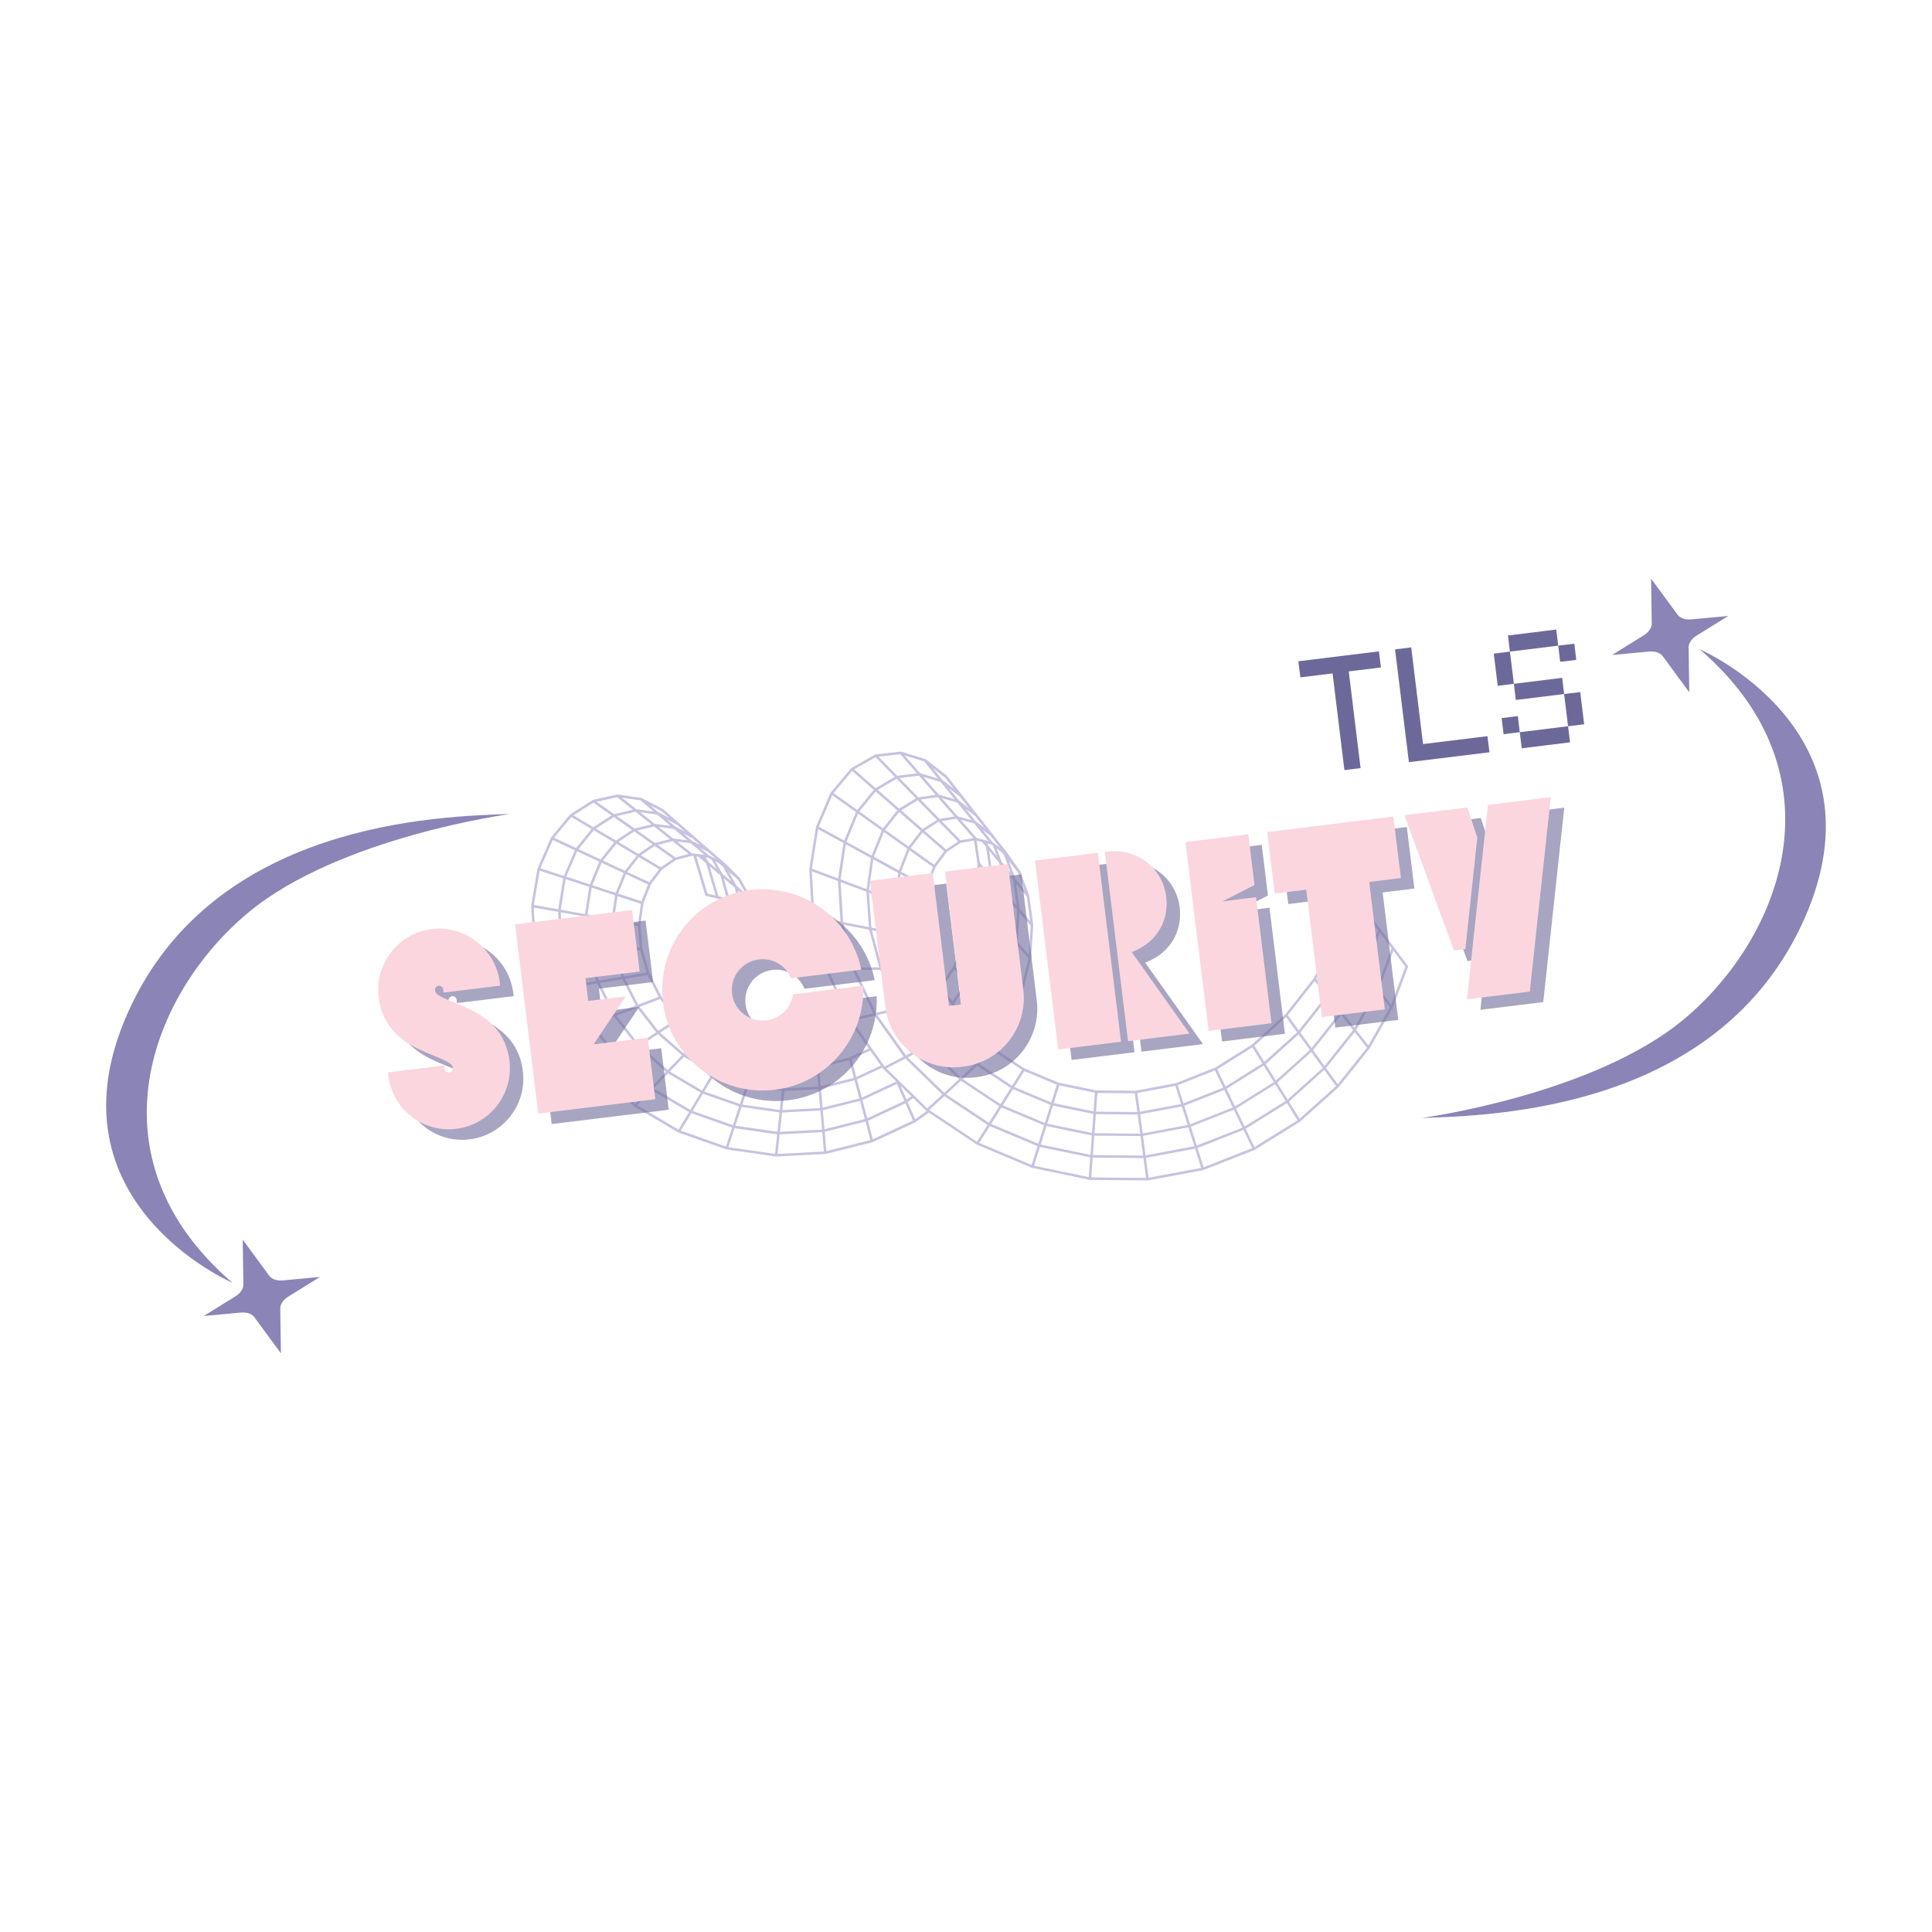 <svg xmlns="http://www.w3.org/2000/svg" xmlns:xlink="http://www.w3.org/1999/xlink" width="500" zoomAndPan="magnify" viewBox="0 0 375 375" height="500" preserveAspectRatio="xMidYMid meet" version="1.0"><defs><g/><clipPath id="0dab4776ad"><path d="M 103 145 L 274 145 L 274 230 L 103 230 Z M 103 145 " clip-rule="nonzero"/></clipPath><clipPath id="9b3fe6ecc1"><path d="M 100.016 155.004 L 266.766 134.523 L 277.551 222.363 L 110.805 242.844 Z M 100.016 155.004 " clip-rule="nonzero"/></clipPath><clipPath id="e3b140336c"><path d="M 100.016 155.004 L 266.766 134.523 L 277.551 222.363 L 110.805 242.844 Z M 100.016 155.004 " clip-rule="nonzero"/></clipPath><clipPath id="3771c92cac"><path d="M 275 112 L 355 112 L 355 217 L 275 217 Z M 275 112 " clip-rule="nonzero"/></clipPath><clipPath id="871644f124"><path d="M 263.914 119.246 L 362.176 107.18 L 374.883 210.652 L 276.621 222.719 Z M 263.914 119.246 " clip-rule="nonzero"/></clipPath><clipPath id="a2c1767a1f"><path d="M 263.914 119.246 L 362.176 107.18 L 374.883 210.652 L 276.621 222.719 Z M 263.914 119.246 " clip-rule="nonzero"/></clipPath><clipPath id="1cfb8a8e30"><path d="M 20 157 L 100 157 L 100 263 L 20 263 Z M 20 157 " clip-rule="nonzero"/></clipPath><clipPath id="98df6a845c"><path d="M 0 164.555 L 98.262 152.488 L 110.969 255.961 L 12.707 268.027 Z M 0 164.555 " clip-rule="nonzero"/></clipPath><clipPath id="3540541ccc"><path d="M 111.086 255.746 L 12.824 267.812 L 0.117 164.34 L 98.379 152.273 Z M 111.086 255.746 " clip-rule="nonzero"/></clipPath></defs><g clip-path="url(#0dab4776ad)"><g clip-path="url(#9b3fe6ecc1)"><g clip-path="url(#e3b140336c)"><path fill="#c8c2e0" d="M 273.246 187.445 L 270.602 183.914 C 270.59 183.879 270.566 183.848 270.535 183.824 L 262.82 173.504 C 262.805 173.484 262.789 173.473 262.773 173.453 C 262.75 173.438 262.727 173.426 262.699 173.414 C 262.578 173.367 262.434 173.434 262.387 173.562 L 259.344 181.992 L 254.984 189.883 L 249.473 196.891 L 243.008 202.746 L 235.84 207.238 L 228.23 210.246 L 220.457 211.711 L 212.801 211.648 L 205.523 210.156 C 205.523 210.156 205.516 210.152 205.516 210.152 C 205.508 210.152 205.5 210.152 205.5 210.148 L 198.82 207.363 L 192.945 203.484 L 192.883 203.422 L 195.262 199.902 C 195.273 199.895 195.285 199.887 195.297 199.875 C 195.359 199.82 195.391 199.75 195.391 199.672 L 198.387 192.945 C 198.387 192.945 198.395 192.945 198.395 192.938 C 198.465 192.883 198.484 192.789 198.469 192.711 L 200.121 186.086 C 200.16 186.027 200.18 185.941 200.156 185.867 L 200.551 179.625 C 200.555 179.605 200.559 179.578 200.555 179.555 L 199.812 174.023 C 199.832 173.953 199.82 173.863 199.766 173.801 L 199.758 173.797 L 198.117 169.328 C 198.117 169.273 198.105 169.215 198.07 169.164 L 197.91 168.961 L 195.625 165.684 L 189.672 158.078 C 189.668 158.074 189.66 158.066 189.656 158.062 L 186.77 154.379 C 186.758 154.332 186.73 154.285 186.688 154.258 L 186.656 154.234 L 183.801 150.586 C 183.789 150.566 183.773 150.555 183.758 150.543 L 179.727 147.414 L 179.715 147.402 C 179.664 147.352 179.602 147.32 179.539 147.312 L 174.922 145.895 C 174.891 145.887 174.855 145.883 174.824 145.887 L 169.973 146.422 C 169.93 146.426 169.906 146.438 169.879 146.453 L 165.262 149.074 C 165.238 149.09 165.211 149.105 165.195 149.129 L 161.246 153.824 C 161.227 153.84 161.215 153.863 161.207 153.883 L 158.387 160.473 C 158.383 160.488 158.379 160.508 158.375 160.527 L 157.074 168.719 C 157.074 168.73 157.07 168.746 157.07 168.766 C 157.07 168.766 157.074 168.773 157.074 168.773 L 157.602 178.113 C 157.605 178.129 157.605 178.148 157.609 178.164 L 160.16 188.094 L 160.16 188.109 C 160.164 188.121 160.164 188.137 160.172 188.148 L 164.793 198.086 C 164.793 198.094 164.801 198.094 164.801 198.102 C 164.812 198.121 164.82 198.133 164.836 198.152 L 168.625 203.504 L 164.98 205.215 C 164.961 205.215 164.949 205.219 164.926 205.219 C 164.895 205.23 164.867 205.242 164.844 205.258 L 158.758 206.801 C 158.742 206.797 158.723 206.801 158.707 206.801 C 158.68 206.805 158.66 206.809 158.633 206.816 L 152.551 207.145 C 152.527 207.133 152.504 207.129 152.484 207.125 C 152.457 207.121 152.422 207.125 152.398 207.137 L 146.523 206.301 C 146.512 206.293 146.504 206.289 146.488 206.281 C 146.469 206.273 146.438 206.27 146.418 206.27 L 140.93 204.348 C 140.922 204.344 140.922 204.344 140.914 204.336 C 140.891 204.328 140.879 204.32 140.855 204.309 L 135.938 201.434 L 131.734 197.746 L 128.41 193.484 L 126.051 188.871 L 124.688 184.141 L 124.32 179.539 L 124.906 175.297 L 126.34 171.652 L 128.496 168.805 L 131.195 166.922 L 134.242 166.117 L 134.605 166.152 L 136.879 173.723 C 136.902 173.809 136.973 173.879 137.059 173.895 L 139.168 174.398 C 139.18 174.402 139.195 174.406 139.211 174.406 L 145.762 175.973 C 145.797 175.973 145.824 175.977 145.852 175.973 C 145.855 175.973 145.855 175.973 145.863 175.973 C 145.871 175.973 145.879 175.969 145.879 175.969 C 146.012 175.945 146.098 175.82 146.074 175.684 L 145.855 174.449 C 145.844 174.422 145.84 174.395 145.824 174.371 L 143.648 170.477 C 143.641 170.457 143.625 170.438 143.609 170.418 L 140.816 167.629 C 140.801 167.613 140.777 167.594 140.754 167.582 L 140.758 167.598 L 137.746 164.965 C 137.73 164.953 137.711 164.941 137.695 164.93 L 134.785 162.383 C 134.762 162.344 134.73 162.309 134.684 162.285 L 134.664 162.273 L 131.754 159.719 C 131.746 159.707 131.738 159.695 131.723 159.688 L 128.742 157.074 C 128.73 157.062 128.707 157.051 128.691 157.039 L 124.539 154.891 C 124.496 154.871 124.445 154.855 124.398 154.859 L 119.949 154.234 C 119.902 154.211 119.855 154.203 119.801 154.215 L 115.141 155.25 C 115.113 155.254 115.09 155.262 115.062 155.281 L 110.699 158.039 C 110.68 158.051 110.66 158.066 110.645 158.09 L 106.965 162.543 C 106.953 162.559 106.941 162.574 106.93 162.598 C 106.926 162.609 106.914 162.625 106.918 162.645 L 104.355 168.516 C 104.336 168.539 104.32 168.562 104.316 168.598 C 104.309 168.633 104.305 168.66 104.301 168.695 L 103.102 175.812 C 103.094 175.848 103.098 175.883 103.105 175.906 L 103.562 183.867 C 103.562 183.867 103.562 183.871 103.562 183.871 C 103.566 183.895 103.566 183.906 103.57 183.926 C 103.57 183.934 103.57 183.941 103.57 183.941 L 105.836 192.328 C 105.84 192.336 105.84 192.336 105.848 192.34 C 105.855 192.359 105.867 192.387 105.875 192.406 L 109.953 200.621 C 109.961 200.641 109.977 200.656 109.996 200.676 L 115.801 208.254 C 115.809 208.266 115.816 208.277 115.832 208.289 L 123.133 214.777 C 123.141 214.789 123.156 214.801 123.172 214.805 L 131.656 219.805 C 131.668 219.82 131.684 219.824 131.699 219.828 L 140.957 223.086 C 140.98 223.09 140.992 223.09 141.008 223.094 L 150.613 224.484 C 150.625 224.48 150.648 224.484 150.66 224.484 L 160.199 223.984 C 160.207 223.984 160.215 223.984 160.219 223.984 C 160.234 223.98 160.242 223.98 160.254 223.98 L 169.328 221.711 C 169.348 221.707 169.363 221.707 169.375 221.699 L 177.637 217.855 C 177.652 217.844 177.664 217.836 177.676 217.828 L 180.289 215.957 L 189.527 222.113 C 189.543 222.133 189.559 222.145 189.582 222.164 C 189.609 222.18 189.645 222.188 189.684 222.199 L 200.254 226.648 C 200.277 226.66 200.293 226.672 200.32 226.68 C 200.34 226.684 200.355 226.691 200.375 226.688 L 211.504 229.008 C 211.52 229.016 211.539 229.02 211.555 229.016 L 222.727 229.129 C 222.738 229.125 222.746 229.125 222.762 229.125 C 222.762 229.125 222.766 229.121 222.773 229.129 L 233.512 227.129 C 233.531 227.129 233.543 227.125 233.559 227.117 L 243.477 223.227 C 243.488 223.227 243.504 223.219 243.516 223.211 L 252.312 217.742 C 252.32 217.734 252.332 217.727 252.344 217.715 L 259.805 211.039 C 259.82 211.031 259.832 211.016 259.836 211.008 L 265.828 203.52 C 265.84 203.512 265.844 203.504 265.852 203.492 L 270.312 195.609 C 270.32 195.594 270.324 195.586 270.332 195.57 L 273.289 187.684 C 273.309 187.605 273.297 187.516 273.246 187.445 Z M 265.602 202.93 L 263.242 199.91 L 267.422 192.48 L 269.801 195.508 Z M 259.664 210.438 L 257.391 207.305 L 262.949 200.324 L 265.324 203.363 Z M 252.242 217.152 L 250.176 213.82 L 257.035 207.664 L 259.32 210.809 Z M 243.492 222.641 L 241.793 219.094 L 249.789 214.117 L 251.852 217.453 Z M 233.617 226.562 L 232.445 222.816 L 241.355 219.312 L 243.055 222.863 Z M 200.703 226.27 L 201.848 222.621 L 211.605 224.641 L 211.328 228.48 Z M 190.07 221.84 L 192.113 218.574 L 201.383 222.465 L 200.23 226.113 Z M 180.422 215.48 C 180.41 215.469 180.402 215.461 180.387 215.457 L 180.371 215.445 L 183.285 212.766 L 191.68 218.348 L 189.629 221.613 Z M 177.633 217.25 L 176.172 213.898 L 177.242 213.129 L 179.805 215.633 C 179.812 215.637 179.82 215.645 179.828 215.648 C 179.832 215.656 179.84 215.66 179.848 215.668 Z M 169.422 221.129 L 168.465 217.539 L 175.742 214.152 L 177.203 217.508 Z M 141.371 222.656 L 142.582 218.98 L 150.844 220.168 L 150.434 223.969 Z M 132.148 219.465 L 134.188 216.062 L 142.105 218.859 L 140.898 222.539 Z M 123.695 214.535 L 126.52 211.598 L 133.742 215.848 L 131.695 219.258 Z M 116.391 208.133 L 119.918 205.824 L 126.125 211.305 L 123.293 214.246 Z M 110.562 200.621 L 114.656 199.055 L 119.586 205.453 L 116.043 207.77 Z M 106.438 192.461 L 110.926 191.711 L 114.391 198.633 L 110.285 200.203 Z M 104.035 183.637 L 103.605 176.156 L 108.328 176.988 L 108.754 183.703 Z M 104.742 168.992 L 109.316 170.488 L 108.355 176.492 L 103.625 175.652 Z M 107.281 163.035 L 111.578 165.039 L 109.457 170.02 L 104.883 168.52 Z M 110.887 158.574 L 114.82 160.906 L 111.828 164.609 L 107.543 162.609 Z M 115.18 155.793 L 118.699 158.273 L 115.184 160.559 L 111.301 158.254 Z M 124.328 155.344 L 126.875 157.516 L 123.531 157.07 L 120.723 154.84 Z M 143.809 174.996 L 143.234 172.805 L 145.398 174.648 L 145.535 175.414 Z M 141.609 174.477 L 140.484 170.473 L 142.594 172.266 L 143.27 174.867 Z M 139.449 173.957 L 137.738 168.145 L 139.812 169.91 L 141.062 174.352 Z M 143.004 171.969 L 141.457 169.219 L 143.262 170.789 L 144.758 173.465 Z M 139.52 167.535 L 140.355 168.258 L 141.93 171.062 L 140.227 169.613 L 138.867 167.211 Z M 138.086 166.812 L 139.145 168.688 L 137.473 167.266 L 137 166.43 L 137.434 166.48 Z M 134.301 165.629 L 131.422 163.344 L 134.062 163.66 L 136.695 165.898 Z M 131.121 166.43 L 127.664 163.992 L 130.535 163.262 L 133.668 165.754 Z M 128.293 168.344 L 124.391 166.027 L 127.078 164.188 L 130.648 166.707 Z M 126.039 171.23 L 121.77 169.242 L 124 166.359 L 127.945 168.703 Z M 124.172 183.938 L 119.562 183.863 L 119.195 178.918 L 123.836 179.742 Z M 128.117 193.906 L 131.191 197.855 L 127.77 200.094 L 124.148 195.422 Z M 135.434 201.641 L 132.703 204.473 L 128.125 200.449 L 131.531 198.219 Z M 140.465 204.641 L 138.504 207.914 L 133.117 204.758 L 135.84 201.934 Z M 146.117 206.68 L 144.953 210.223 L 138.945 208.117 L 140.902 204.855 Z M 152.207 207.594 L 151.809 211.246 L 145.426 210.336 L 146.594 206.793 Z M 158.516 207.305 L 158.828 210.914 L 152.305 211.262 L 152.703 207.613 Z M 164.816 205.777 L 165.734 209.215 L 159.312 210.832 L 159.004 207.246 Z M 169.23 203.512 C 169.23 203.504 169.227 203.496 169.223 203.496 C 169.203 203.465 169.18 203.434 169.156 203.41 L 165.434 198.152 L 169.762 197.148 L 175.414 205.094 L 171.707 207.012 L 171.574 206.82 C 171.57 206.816 171.57 206.801 171.562 206.797 C 171.543 206.758 171.52 206.727 171.488 206.703 Z M 160.773 188.293 L 165.551 188.277 L 169.508 196.707 L 165.16 197.715 Z M 163.195 179.387 L 165.395 187.781 L 160.586 187.801 L 158.176 178.414 Z M 158.805 160.957 L 163.715 163.637 L 162.676 170.508 L 157.586 168.598 Z M 161.547 154.359 L 166.145 157.633 L 163.859 163.152 L 158.93 160.461 Z M 165.395 149.641 L 169.594 153.309 L 166.402 157.215 L 161.797 153.934 Z M 169.945 146.98 L 173.672 150.789 L 169.965 152.973 L 165.789 149.332 Z M 174.734 146.398 L 177.973 150.102 L 174.156 150.582 L 170.516 146.871 Z M 179.375 147.793 L 182.051 151.105 L 178.602 150.078 L 175.594 146.637 Z M 188.078 156.867 L 186.125 155.375 L 184.195 152.992 L 186.32 154.625 Z M 199.309 174.031 L 199.949 178.801 L 197.914 176.441 L 197.238 171.512 Z M 195.066 199.219 L 192.891 196.594 L 195.691 190.27 L 197.93 192.801 Z M 198.375 207.656 L 196.434 210.754 L 190.059 206.527 L 192.82 203.984 Z M 205.137 210.527 L 204.051 213.984 L 196.875 210.988 L 198.816 207.891 Z M 212.523 212.094 L 212.262 215.723 L 204.527 214.125 L 205.613 210.668 Z M 220.27 212.207 L 220.75 215.844 L 212.742 215.77 L 213.004 212.145 Z M 228.137 210.766 L 229.25 214.297 L 221.246 215.793 L 220.766 212.152 Z M 235.824 207.77 L 237.422 211.117 L 229.711 214.156 L 228.598 210.629 Z M 243.078 203.281 L 245.023 206.418 L 237.875 210.891 L 236.277 207.543 Z M 249.617 197.41 L 251.766 200.379 L 245.41 206.109 L 243.477 202.977 Z M 255.188 190.414 L 257.418 193.27 L 252.094 200.008 L 249.953 197.059 Z M 259.602 182.531 L 261.84 185.375 L 257.699 192.816 L 255.484 189.984 Z M 262.691 174.148 L 264.887 177.082 L 262.051 184.859 L 259.836 182.047 Z M 267.473 180.535 L 264.664 188.18 L 262.41 185.309 L 265.238 177.547 Z M 179.984 215.137 L 177.477 212.688 C 177.477 212.684 177.469 212.676 177.469 212.668 C 177.445 212.645 177.422 212.621 177.391 212.602 L 174.574 209.852 C 174.566 209.848 174.566 209.832 174.559 209.828 C 174.535 209.797 174.504 209.773 174.473 209.754 L 174.285 209.566 C 174.258 209.52 174.227 209.488 174.184 209.469 L 172.047 207.383 L 175.738 205.473 L 182.906 212.441 Z M 115.898 190.879 L 118.934 196.902 L 114.859 198.457 L 111.438 191.625 Z M 119.191 197.324 L 123.5 202.891 L 119.996 205.184 L 115.137 198.871 Z M 123.828 203.262 L 129.258 208.051 L 126.461 210.953 L 120.344 205.547 Z M 127.699 200.727 L 132.363 204.824 L 129.602 207.691 L 124.258 202.977 Z M 166.801 213.211 L 159.672 215 L 159.352 211.328 L 165.859 209.688 Z M 159.188 215.078 L 151.848 215.465 L 152.25 211.762 L 158.875 211.41 Z M 151.355 215.445 L 144.094 214.398 L 145.273 210.809 L 151.754 211.734 Z M 143.613 214.285 L 136.703 211.859 L 138.684 208.555 L 144.793 210.695 Z M 136.258 211.66 L 130.004 207.984 L 132.758 205.125 L 138.246 208.34 Z M 129.656 208.352 L 136.008 212.074 L 133.996 215.434 L 126.875 211.238 Z M 136.445 212.289 L 143.457 214.75 L 142.254 218.387 L 134.43 215.633 Z M 143.938 214.863 L 151.305 215.922 L 150.902 219.676 L 142.742 218.5 Z M 151.797 215.945 L 159.234 215.547 L 159.551 219.258 L 151.391 219.684 Z M 159.711 215.488 L 166.922 213.676 L 167.863 217.215 L 160.027 219.18 Z M 167.395 213.523 L 174.098 210.391 L 175.543 213.695 L 168.34 217.051 Z M 174.793 210.738 L 176.887 212.781 L 175.969 213.438 Z M 182.57 151.773 L 185.273 155.109 L 182.234 154.242 L 179.215 150.781 Z M 193.336 186.855 L 194.848 180.613 L 197.031 183.066 L 195.504 189.305 Z M 264.445 188.699 L 260.285 196.141 L 258.02 193.246 L 262.16 185.793 Z M 260.016 196.57 L 254.578 203.418 L 252.398 200.41 L 257.734 193.656 Z M 254.242 203.797 L 247.648 209.738 L 245.672 206.539 L 252.051 200.777 Z M 247.262 210.039 L 239.715 214.75 L 238.082 211.336 L 245.273 206.836 Z M 239.27 214.977 L 230.996 218.23 L 229.859 214.621 L 237.633 211.559 Z M 230.523 218.363 L 221.797 220 L 221.309 216.281 L 229.387 214.762 Z M 221.309 220.039 L 212.438 219.953 L 212.707 216.262 L 220.816 216.328 Z M 211.953 219.902 L 203.27 218.105 L 204.379 214.59 L 212.227 216.207 Z M 202.801 217.965 L 194.648 214.543 L 196.617 211.402 L 203.906 214.449 Z M 194.207 214.316 L 186.887 209.453 L 189.688 206.875 L 196.176 211.168 Z M 186.492 209.145 L 180.281 203.121 L 183.836 201.277 L 189.301 206.559 Z M 181.992 154.73 L 185.27 158.484 L 182.359 158.938 L 178.691 155.199 Z M 190.609 163.438 L 191.387 164.379 L 192.152 169.746 L 190.207 167.484 C 190.207 167.469 190.195 167.457 190.188 167.445 L 189.559 163.16 Z M 191.949 176.625 L 189.891 174.312 L 190.188 168.215 L 192.254 170.617 Z M 184.207 193.457 L 183.16 191.281 L 185.234 188.152 L 187.344 190.695 L 184.887 194.398 Z M 179.477 194.391 L 176.535 188.227 L 181.133 188.211 L 183.641 193.426 Z M 185.977 163.332 L 183.625 164.887 L 179.457 161.25 L 182.215 159.496 Z M 183.27 165.23 L 181.324 167.848 L 176.762 164.594 L 179.086 161.578 Z M 181.074 168.277 L 179.742 171.84 L 174.906 169.199 L 176.516 165.031 Z M 179.613 172.32 L 179.082 176.645 L 174.121 174.789 L 174.801 169.691 Z M 179.973 182.27 L 179.539 177.02 C 179.543 177 179.543 176.98 179.539 176.961 L 180.117 172.273 C 180.121 172.254 180.125 172.238 180.129 172.219 L 181.574 168.359 C 181.578 168.352 181.586 168.352 181.59 168.344 C 181.609 168.32 181.625 168.289 181.629 168.254 L 183.75 165.398 C 183.762 165.391 183.781 165.375 183.785 165.359 C 183.785 165.359 183.793 165.352 183.793 165.352 L 186.43 163.613 C 186.441 163.613 186.461 163.605 186.473 163.594 L 189.059 163.148 L 189.715 167.605 C 189.715 167.613 189.715 167.621 189.715 167.625 L 189.391 174.363 L 187.785 181.152 L 184.988 187.621 L 182.902 190.77 L 181.512 187.871 C 181.508 187.863 181.508 187.855 181.5 187.852 L 179.969 182.305 C 179.98 182.297 179.973 182.281 179.973 182.27 Z M 185.5 187.695 L 188.105 181.688 L 190.242 184.113 L 187.586 190.207 Z M 190.402 183.551 L 188.297 181.172 L 189.773 174.914 L 191.895 177.305 Z M 186.449 163.109 L 182.777 159.367 L 185.645 158.918 L 188.93 162.684 Z M 181.871 159.148 L 179.078 160.918 L 174.918 157.289 L 178.133 155.328 Z M 178.711 161.258 L 176.359 164.316 L 171.797 161.066 L 174.527 157.613 Z M 176.113 164.738 L 174.484 168.953 L 169.633 166.301 L 171.562 161.484 Z M 174.336 169.441 L 173.652 174.613 L 168.672 172.746 L 169.508 166.797 Z M 179.055 177.164 L 179.453 182.039 L 174.559 181.094 L 174.117 175.316 Z M 179.523 182.539 L 180.957 187.719 L 176.328 187.738 L 174.664 181.598 Z M 175.992 188.23 L 178.988 194.504 L 174.781 195.48 L 171.359 188.25 Z M 179.242 194.953 L 183.516 200.898 L 179.945 202.746 L 175.055 195.922 Z M 183.953 200.672 L 179.758 194.836 L 183.895 193.875 L 187.488 198.844 Z M 185.184 194.809 L 187.668 191.082 L 189.809 193.664 L 187.188 197.582 Z M 187.934 190.625 L 190.602 184.508 L 192.777 186.965 L 190.051 193.168 Z M 190.801 183.996 L 192.293 177.742 L 194.441 180.164 L 192.938 186.406 Z M 192.41 177.145 L 192.719 171.152 L 194.824 173.605 L 194.5 179.496 Z M 192.746 170.434 L 191.984 165.109 L 194.004 167.574 L 194.727 172.738 Z M 191.832 164.152 L 191.668 163.719 L 192.426 163.922 L 192.738 164.16 L 193.496 166.188 Z M 191.426 163.137 C 191.371 163.09 191.293 163.07 191.227 163.086 L 190.879 163 C 190.824 162.957 190.762 162.945 190.695 162.953 L 189.574 162.66 C 189.559 162.648 189.551 162.641 189.535 162.629 L 186.465 159.105 L 189.098 159.832 L 191.863 163.258 Z M 185.891 158.449 L 182.805 154.914 L 185.809 155.773 L 188.57 159.191 Z M 181.617 154.281 L 178.246 154.758 L 174.59 151.031 L 178.355 150.555 Z M 177.77 154.961 L 174.527 156.945 L 170.359 153.309 L 174.035 151.148 Z M 174.156 157.285 L 171.391 160.777 L 166.809 157.508 L 169.965 153.633 Z M 171.141 161.191 L 169.191 166.066 L 164.297 163.398 L 166.559 157.93 Z M 169.051 166.551 L 168.203 172.574 L 163.16 170.684 L 164.184 163.887 Z M 173.621 175.125 L 174.066 180.988 L 169.137 180.043 L 168.668 173.273 Z M 174.137 181.496 L 175.828 187.738 L 171.16 187.754 L 169.238 180.547 Z M 170.809 188.25 L 174.285 195.59 L 170.008 196.582 L 166.105 188.266 Z M 174.539 196.039 L 179.504 202.969 L 175.863 204.852 L 170.285 197.023 Z M 176.199 205.238 L 179.828 203.355 L 186.133 209.477 L 183.27 212.109 Z M 186.516 209.785 L 193.949 214.719 L 191.938 217.926 L 183.66 212.41 Z M 194.387 214.953 L 202.656 218.422 L 201.531 222 L 192.387 218.156 Z M 203.129 218.57 L 211.922 220.395 L 211.648 224.156 L 202.004 222.156 Z M 212.402 220.438 L 221.375 220.516 L 221.871 224.289 L 212.129 224.199 Z M 221.863 220.473 L 230.668 218.82 L 231.82 222.484 L 222.363 224.254 Z M 231.141 218.68 L 239.48 215.395 L 241.145 218.879 L 232.297 222.348 Z M 239.918 215.176 L 247.508 210.441 L 249.531 213.707 L 241.582 218.652 Z M 247.906 210.145 L 254.523 204.188 L 256.754 207.273 L 249.922 213.414 Z M 254.867 203.824 L 260.316 196.961 L 262.637 199.93 L 257.094 206.895 Z M 260.609 196.555 L 264.77 189.113 L 267.098 192.07 L 262.914 199.496 Z M 192.395 203.641 C 192.402 203.645 192.402 203.645 192.41 203.652 L 192.441 203.676 L 189.664 206.227 L 184.297 201.043 L 187.816 199.223 Z M 188.039 198.758 L 187.492 198 L 190.133 194.051 L 192.301 196.66 L 189.77 200.426 Z M 190.398 193.598 L 193.133 187.375 L 195.332 189.867 L 192.535 196.18 Z M 195.887 189.75 L 197.422 183.52 L 199.645 186.012 L 198.098 192.238 Z M 194.977 180.023 L 195.297 174.145 L 197.426 176.617 L 197.086 182.395 Z M 195.328 173.434 L 194.602 168.305 L 196.641 170.785 L 197.32 175.758 Z M 194.457 167.355 L 193.473 164.699 L 194.531 165.496 L 194.848 165.898 L 196.152 169.41 Z M 193.145 163.84 C 193.109 163.777 193.051 163.734 192.988 163.723 L 192.699 163.504 L 190.723 161.062 L 192.27 162.23 C 192.277 162.238 192.281 162.238 192.281 162.242 L 194.09 164.555 Z M 189.441 159.473 L 187.426 156.977 L 189.277 158.391 L 191.109 160.734 Z M 168.172 173.082 L 168.648 179.945 L 163.648 178.98 L 163.16 171.203 Z M 168.711 180.453 L 170.652 187.762 L 165.918 187.781 L 163.754 179.488 Z M 171.426 207.457 C 171.426 207.457 171.434 207.465 171.434 207.465 C 171.449 207.48 171.465 207.5 171.488 207.52 L 173.859 209.832 L 173.906 209.941 L 167.27 213.043 L 166.328 209.52 L 171.25 207.211 Z M 127.363 200.363 L 123.914 202.629 L 119.668 197.148 L 123.672 195.617 Z M 119.391 196.723 L 116.402 190.797 L 120.805 190.059 L 123.41 195.184 Z M 116.215 190.332 L 114.527 184.285 L 119.141 184.355 L 120.629 189.59 Z M 126.449 160.02 L 123.16 160.816 L 119.738 158.398 L 123.359 157.562 Z M 120.035 163.438 L 123.113 161.383 L 126.656 163.883 L 123.922 165.742 Z M 123.703 161.203 L 126.945 160.418 L 130.047 162.887 L 127.133 163.625 Z M 122.676 161.082 L 119.555 163.152 L 115.656 160.836 L 119.137 158.582 Z M 119.207 163.508 L 116.586 166.82 L 112.293 164.82 L 115.258 161.16 Z M 116.328 167.25 L 114.492 171.66 L 109.922 170.16 L 112.023 165.238 Z M 114.367 172.141 L 113.559 177.418 L 108.848 176.582 L 109.793 170.645 Z M 118.695 178.828 L 119.066 183.855 L 114.43 183.789 L 114.035 178 Z M 114.051 177.504 L 114.84 172.289 L 119.375 173.773 L 118.719 178.324 Z M 114.965 171.82 L 116.781 167.465 L 121.062 169.457 L 119.508 173.297 Z M 117.043 167.039 L 119.637 163.77 L 123.578 166.109 L 121.312 169.023 Z M 130.691 162.77 L 127.848 160.508 L 130.812 160.887 L 133.398 163.09 Z M 127.102 159.914 L 124.27 157.664 L 127.559 158.105 L 130.129 160.297 Z M 119.789 154.734 L 122.863 157.18 L 119.199 158.027 L 115.785 155.625 Z M 108.832 177.078 L 113.539 177.914 L 113.941 183.785 L 109.258 183.715 Z M 114.012 184.277 L 115.727 190.414 L 111.25 191.164 L 109.34 184.207 Z M 151.336 220.184 L 159.59 219.746 L 159.914 223.512 L 150.922 223.977 Z M 160.078 219.68 L 167.992 217.691 L 168.949 221.297 L 160.395 223.441 Z M 212.094 224.691 L 221.938 224.781 L 222.445 228.633 L 211.816 228.531 Z M 222.422 224.742 L 231.969 222.961 L 233.141 226.695 L 222.93 228.602 Z M 265.016 188.629 L 267.82 181 L 270.102 184.051 L 267.316 191.555 Z M 190.125 200.766 L 192.625 197.055 L 194.824 199.703 L 192.531 203.086 Z M 199.707 185.34 L 197.547 182.918 L 197.887 177.156 L 200.055 179.68 Z M 197.098 170.566 L 195.824 167.137 L 197.523 169.293 L 197.625 169.438 L 198.801 172.648 Z M 183.422 150.922 L 185.082 153.039 L 182.898 151.363 L 181.07 149.102 Z M 157.582 169.113 L 162.645 171.012 L 163.133 178.879 L 158.078 177.898 Z M 170.969 206.812 L 166.199 209.047 L 165.285 205.617 L 168.91 203.914 Z M 127.852 193.484 L 123.871 195.012 L 121.316 189.973 L 125.684 189.246 Z M 125.504 188.781 L 121.121 189.512 L 119.66 184.359 L 124.246 184.43 Z M 123.859 179.246 L 119.211 178.422 L 119.863 173.938 L 124.391 175.422 Z M 124.508 174.934 L 119.98 173.457 L 121.516 169.672 L 125.797 171.672 Z M 135.148 166.23 L 135.547 166.277 L 137.074 167.574 L 138.906 173.832 L 137.32 173.457 Z M 137.602 166.012 C 137.594 166.012 137.586 166.008 137.586 166.008 L 135.898 164.566 L 137.406 165.328 L 137.422 165.348 C 137.441 165.367 137.461 165.379 137.484 165.387 L 139.008 166.719 Z M 134.312 163.215 L 132.648 161.801 L 134.391 162.691 L 135.922 164.035 Z M 131.059 160.438 L 129.457 159.066 L 131.414 160.078 L 132.883 161.367 Z M 129.91 158.75 L 127.82 157.676 L 126.227 156.312 L 128.434 157.457 Z M 104.125 184.133 L 108.828 184.199 L 110.758 191.242 L 106.258 191.996 Z M 270.02 195 L 267.668 192.004 L 270.449 184.516 L 272.781 187.633 Z M 270.02 195 " fill-opacity="1" fill-rule="nonzero"/></g></g></g><g clip-path="url(#3771c92cac)"><g clip-path="url(#871644f124)"><g clip-path="url(#a2c1767a1f)"><path fill="#8b84b7" d="M 329.902 126.016 C 329.902 126.016 366.516 141.758 350.207 178.387 C 333.668 215.527 289.77 216.52 275.961 217 C 275.961 217 309.148 212.527 326.793 197.875 C 345.574 182.273 358.277 150.473 329.902 126.016 Z M 329.32 123.363 L 335.469 119.551 L 328.27 120.223 C 327.117 120.328 326.117 119.984 325.625 119.316 L 320.477 112.312 L 320.602 121.004 C 320.613 121.836 320.023 122.715 319.039 123.324 L 312.895 127.137 L 320.094 126.465 C 321.246 126.359 322.246 126.699 322.738 127.367 L 327.887 134.375 L 327.762 125.68 C 327.75 124.852 328.344 123.973 329.32 123.363 Z M 329.32 123.363 " fill-opacity="1" fill-rule="nonzero"/></g></g></g><g fill="#6c699a" fill-opacity="0.6"><g transform="translate(77.714, 221.742)"><g><path d="M 21.984 -28.391 L 21.906 -29.031 C 21.109 -35.484 15.141 -40.172 8.672 -39.375 C 2.203 -38.578 -2.406 -32.594 -1.609 -26.141 C -0.703 -18.766 5.156 -16.391 9.031 -14.828 C 12.5 -13.391 12.703 -13.047 12.781 -12.469 C 12.828 -12 12.516 -11.578 12.094 -11.531 C 11.672 -11.469 11.266 -11.797 11.219 -12.266 L 11.141 -12.906 L 0.188 -11.562 L 0.266 -10.922 C 1.062 -4.391 6.969 0.203 13.438 -0.594 C 19.906 -1.391 24.578 -7.281 23.781 -13.812 C 22.875 -21.172 17.047 -23.516 13.141 -25.078 C 9.625 -26.5 9.422 -26.844 9.344 -27.484 C 9.281 -27.938 9.609 -28.312 10.031 -28.375 C 10.453 -28.422 10.844 -28.141 10.906 -27.688 L 10.984 -27.047 Z M 21.984 -28.391 "/></g></g></g><g fill="#6c699a" fill-opacity="0.6"><g transform="translate(104.443, 218.46)"><g><path d="M 22.328 -27.844 L 20.859 -39.781 L -1.859 -37 L 2.641 -0.281 L 25.359 -3.062 L 23.906 -15 L 13.391 -13.719 L 19.641 -23.031 L 12.344 -22.141 L 11.812 -26.562 Z M 22.328 -27.844 "/></g></g></g><g fill="#6c699a" fill-opacity="0.6"><g transform="translate(132.487, 215.016)"><g><path d="M 18.875 -14.922 C 15.625 -14.531 12.625 -16.828 12.219 -20.094 C 11.812 -23.422 14.172 -26.359 17.422 -26.75 C 20.172 -27.094 22.672 -25.531 23.656 -23.094 L 37.297 -24.766 C 35.266 -34.672 25.922 -41.484 15.766 -40.234 C 5.031 -38.922 -2.516 -29.172 -1.203 -18.438 C 0.109 -7.75 9.797 -0.141 20.531 -1.453 C 30.688 -2.703 38.109 -11.578 37.672 -21.656 L 24.031 -19.984 C 23.672 -17.391 21.625 -15.266 18.875 -14.922 Z M 18.875 -14.922 "/></g></g></g><g fill="#6c699a" fill-opacity="0.6"><g transform="translate(173.317, 210.001)"><g><path d="M 12.719 -38.781 L 15.875 -13 L 13.5 -12.719 L 10.344 -38.5 L -1.859 -37 L 1.141 -12.531 C 2.031 -5.234 8.656 0 15.953 -0.891 L 16.281 -0.938 C 23.594 -1.828 28.812 -8.516 27.922 -15.812 L 24.922 -40.281 Z M 12.719 -38.781 "/></g></g></g><g fill="#6c699a" fill-opacity="0.6"><g transform="translate(205.36, 206.066)"><g><path d="M 14.844 -1.828 L 10.344 -38.5 L -1.859 -37 L 2.641 -0.328 Z M 16.922 -19.219 C 17.078 -19.312 17.188 -19.312 17.328 -19.391 C 21.75 -21.203 24.188 -25.281 23.609 -29.969 C 22.938 -35.516 17.906 -39.422 12.391 -38.75 L 11.703 -38.656 L 16.203 -1.938 L 28.141 -3.406 Z M 16.922 -19.219 "/></g></g></g><g fill="#6c699a" fill-opacity="0.6"><g transform="translate(234.562, 202.48)"><g><path d="M 5.312 -25.484 L 11.547 -28.656 L 10.344 -38.5 L -1.859 -37 L 2.641 -0.328 L 14.844 -1.828 L 11.844 -26.297 Z M 5.312 -25.484 "/></g></g></g><g fill="#6c699a" fill-opacity="0.6"><g transform="translate(252.03, 200.335)"><g><path d="M 21.031 -39.812 L -3.453 -36.797 L -1.984 -24.859 L 4.125 -25.609 L 7.156 -0.875 L 19.375 -2.375 L 16.344 -27.109 L 22.5 -27.875 Z M 21.031 -39.812 "/></g></g></g><g fill="#6c699a" fill-opacity="0.6"><g transform="translate(278.654, 197.065)"><g><path d="M 8.438 -11.281 L 10.703 -32.453 L 8.766 -38.297 L -3.453 -36.797 L 6.172 -10.531 L 8.391 -10.797 Z M 12.766 -38.797 L 8.688 -1.062 L 20.891 -2.562 L 24.969 -40.297 Z M 12.766 -38.797 "/></g></g></g><g fill="#fbd6df" fill-opacity="1"><g transform="translate(75.103, 219.702)"><g><path d="M 21.984 -28.391 L 21.906 -29.031 C 21.109 -35.484 15.141 -40.172 8.672 -39.375 C 2.203 -38.578 -2.406 -32.594 -1.609 -26.141 C -0.703 -18.766 5.156 -16.391 9.031 -14.828 C 12.5 -13.391 12.703 -13.047 12.781 -12.469 C 12.828 -12 12.516 -11.578 12.094 -11.531 C 11.672 -11.469 11.266 -11.797 11.219 -12.266 L 11.141 -12.906 L 0.188 -11.562 L 0.266 -10.922 C 1.062 -4.391 6.969 0.203 13.438 -0.594 C 19.906 -1.391 24.578 -7.281 23.781 -13.812 C 22.875 -21.172 17.047 -23.516 13.141 -25.078 C 9.625 -26.5 9.422 -26.844 9.344 -27.484 C 9.281 -27.938 9.609 -28.312 10.031 -28.375 C 10.453 -28.422 10.844 -28.141 10.906 -27.688 L 10.984 -27.047 Z M 21.984 -28.391 "/></g></g></g><g fill="#fbd6df" fill-opacity="1"><g transform="translate(101.832, 216.42)"><g><path d="M 22.328 -27.844 L 20.859 -39.781 L -1.859 -37 L 2.641 -0.281 L 25.359 -3.062 L 23.906 -15 L 13.391 -13.719 L 19.641 -23.031 L 12.344 -22.141 L 11.812 -26.562 Z M 22.328 -27.844 "/></g></g></g><g fill="#fbd6df" fill-opacity="1"><g transform="translate(129.876, 212.976)"><g><path d="M 18.875 -14.922 C 15.625 -14.531 12.625 -16.828 12.219 -20.094 C 11.812 -23.422 14.172 -26.359 17.422 -26.75 C 20.172 -27.094 22.672 -25.531 23.656 -23.094 L 37.297 -24.766 C 35.266 -34.672 25.922 -41.484 15.766 -40.234 C 5.031 -38.922 -2.516 -29.172 -1.203 -18.438 C 0.109 -7.75 9.797 -0.141 20.531 -1.453 C 30.688 -2.703 38.109 -11.578 37.672 -21.656 L 24.031 -19.984 C 23.672 -17.391 21.625 -15.266 18.875 -14.922 Z M 18.875 -14.922 "/></g></g></g><g fill="#fbd6df" fill-opacity="1"><g transform="translate(170.706, 207.961)"><g><path d="M 12.719 -38.781 L 15.875 -13 L 13.5 -12.719 L 10.344 -38.5 L -1.859 -37 L 1.141 -12.531 C 2.031 -5.234 8.656 0 15.953 -0.891 L 16.281 -0.938 C 23.594 -1.828 28.812 -8.516 27.922 -15.812 L 24.922 -40.281 Z M 12.719 -38.781 "/></g></g></g><g fill="#fbd6df" fill-opacity="1"><g transform="translate(202.749, 204.026)"><g><path d="M 14.844 -1.828 L 10.344 -38.5 L -1.859 -37 L 2.641 -0.328 Z M 16.922 -19.219 C 17.078 -19.312 17.188 -19.312 17.328 -19.391 C 21.75 -21.203 24.188 -25.281 23.609 -29.969 C 22.938 -35.516 17.906 -39.422 12.391 -38.75 L 11.703 -38.656 L 16.203 -1.938 L 28.141 -3.406 Z M 16.922 -19.219 "/></g></g></g><g fill="#fbd6df" fill-opacity="1"><g transform="translate(231.95, 200.44)"><g><path d="M 5.312 -25.484 L 11.547 -28.656 L 10.344 -38.5 L -1.859 -37 L 2.641 -0.328 L 14.844 -1.828 L 11.844 -26.297 Z M 5.312 -25.484 "/></g></g></g><g fill="#fbd6df" fill-opacity="1"><g transform="translate(249.419, 198.295)"><g><path d="M 21.031 -39.812 L -3.453 -36.797 L -1.984 -24.859 L 4.125 -25.609 L 7.156 -0.875 L 19.375 -2.375 L 16.344 -27.109 L 22.5 -27.875 Z M 21.031 -39.812 "/></g></g></g><g fill="#fbd6df" fill-opacity="1"><g transform="translate(276.042, 195.025)"><g><path d="M 8.438 -11.281 L 10.703 -32.453 L 8.766 -38.297 L -3.453 -36.797 L 6.172 -10.531 L 8.391 -10.797 Z M 12.766 -38.797 L 8.688 -1.062 L 20.891 -2.562 L 24.969 -40.297 Z M 12.766 -38.797 "/></g></g></g><g clip-path="url(#1cfb8a8e30)"><g clip-path="url(#98df6a845c)"><g clip-path="url(#3540541ccc)"><path fill="#8b84b7" d="M 45.098 248.973 C 45.098 248.973 8.484 233.23 24.793 196.602 C 41.332 159.461 85.23 158.473 99.039 157.988 C 99.039 157.988 65.852 162.461 48.207 177.117 C 29.422 192.715 16.723 224.52 45.098 248.973 Z M 45.676 251.629 L 39.531 255.441 L 46.73 254.77 C 47.883 254.664 48.883 255.004 49.375 255.672 L 54.523 262.68 L 54.398 253.984 C 54.387 253.152 54.977 252.277 55.961 251.668 L 62.105 247.855 L 54.906 248.527 C 53.754 248.633 52.754 248.293 52.262 247.621 L 47.113 240.617 L 47.238 249.312 C 47.25 250.141 46.656 251.016 45.676 251.629 Z M 45.676 251.629 " fill-opacity="1" fill-rule="nonzero"/></g></g></g><g fill="#6c699a" fill-opacity="1"><g transform="translate(253.135, 150.429)"><g><path d="M 7.812 -0.953 L 10.953 -1.344 L 8.656 -20.109 L 14.906 -20.875 L 14.516 -24 L -1.125 -22.078 L -0.734 -18.953 L 5.516 -19.719 Z M 7.812 -0.953 "/></g></g></g><g fill="#6c699a" fill-opacity="1"><g transform="translate(271.903, 148.124)"><g><path d="M 1.562 -0.188 L 17.203 -2.109 L 16.812 -5.234 L 4.312 -3.703 L 2.016 -22.469 L -1.125 -22.078 Z M 1.562 -0.188 "/></g></g></g><g fill="#6c699a" fill-opacity="1"><g transform="translate(290.672, 145.819)"><g><path d="M 2.406 -19.344 L -0.734 -18.953 L 0.031 -12.703 L 3.172 -13.094 Z M 1.172 -3.312 L 4.312 -3.703 L 3.938 -6.828 L 0.797 -6.438 Z M 4.703 -0.578 L 14.078 -1.734 L 13.688 -4.859 L 4.312 -3.703 Z M 3.547 -9.953 L 12.922 -11.109 L 12.547 -14.25 L 3.172 -13.094 Z M 2.406 -19.344 L 11.781 -20.5 L 11.391 -23.625 L 2.016 -22.469 Z M 13.688 -4.859 L 16.812 -5.234 L 16.047 -11.484 L 12.922 -11.109 Z M 12.156 -17.359 L 15.281 -17.734 L 14.906 -20.875 L 11.781 -20.5 Z M 12.156 -17.359 "/></g></g></g></svg>